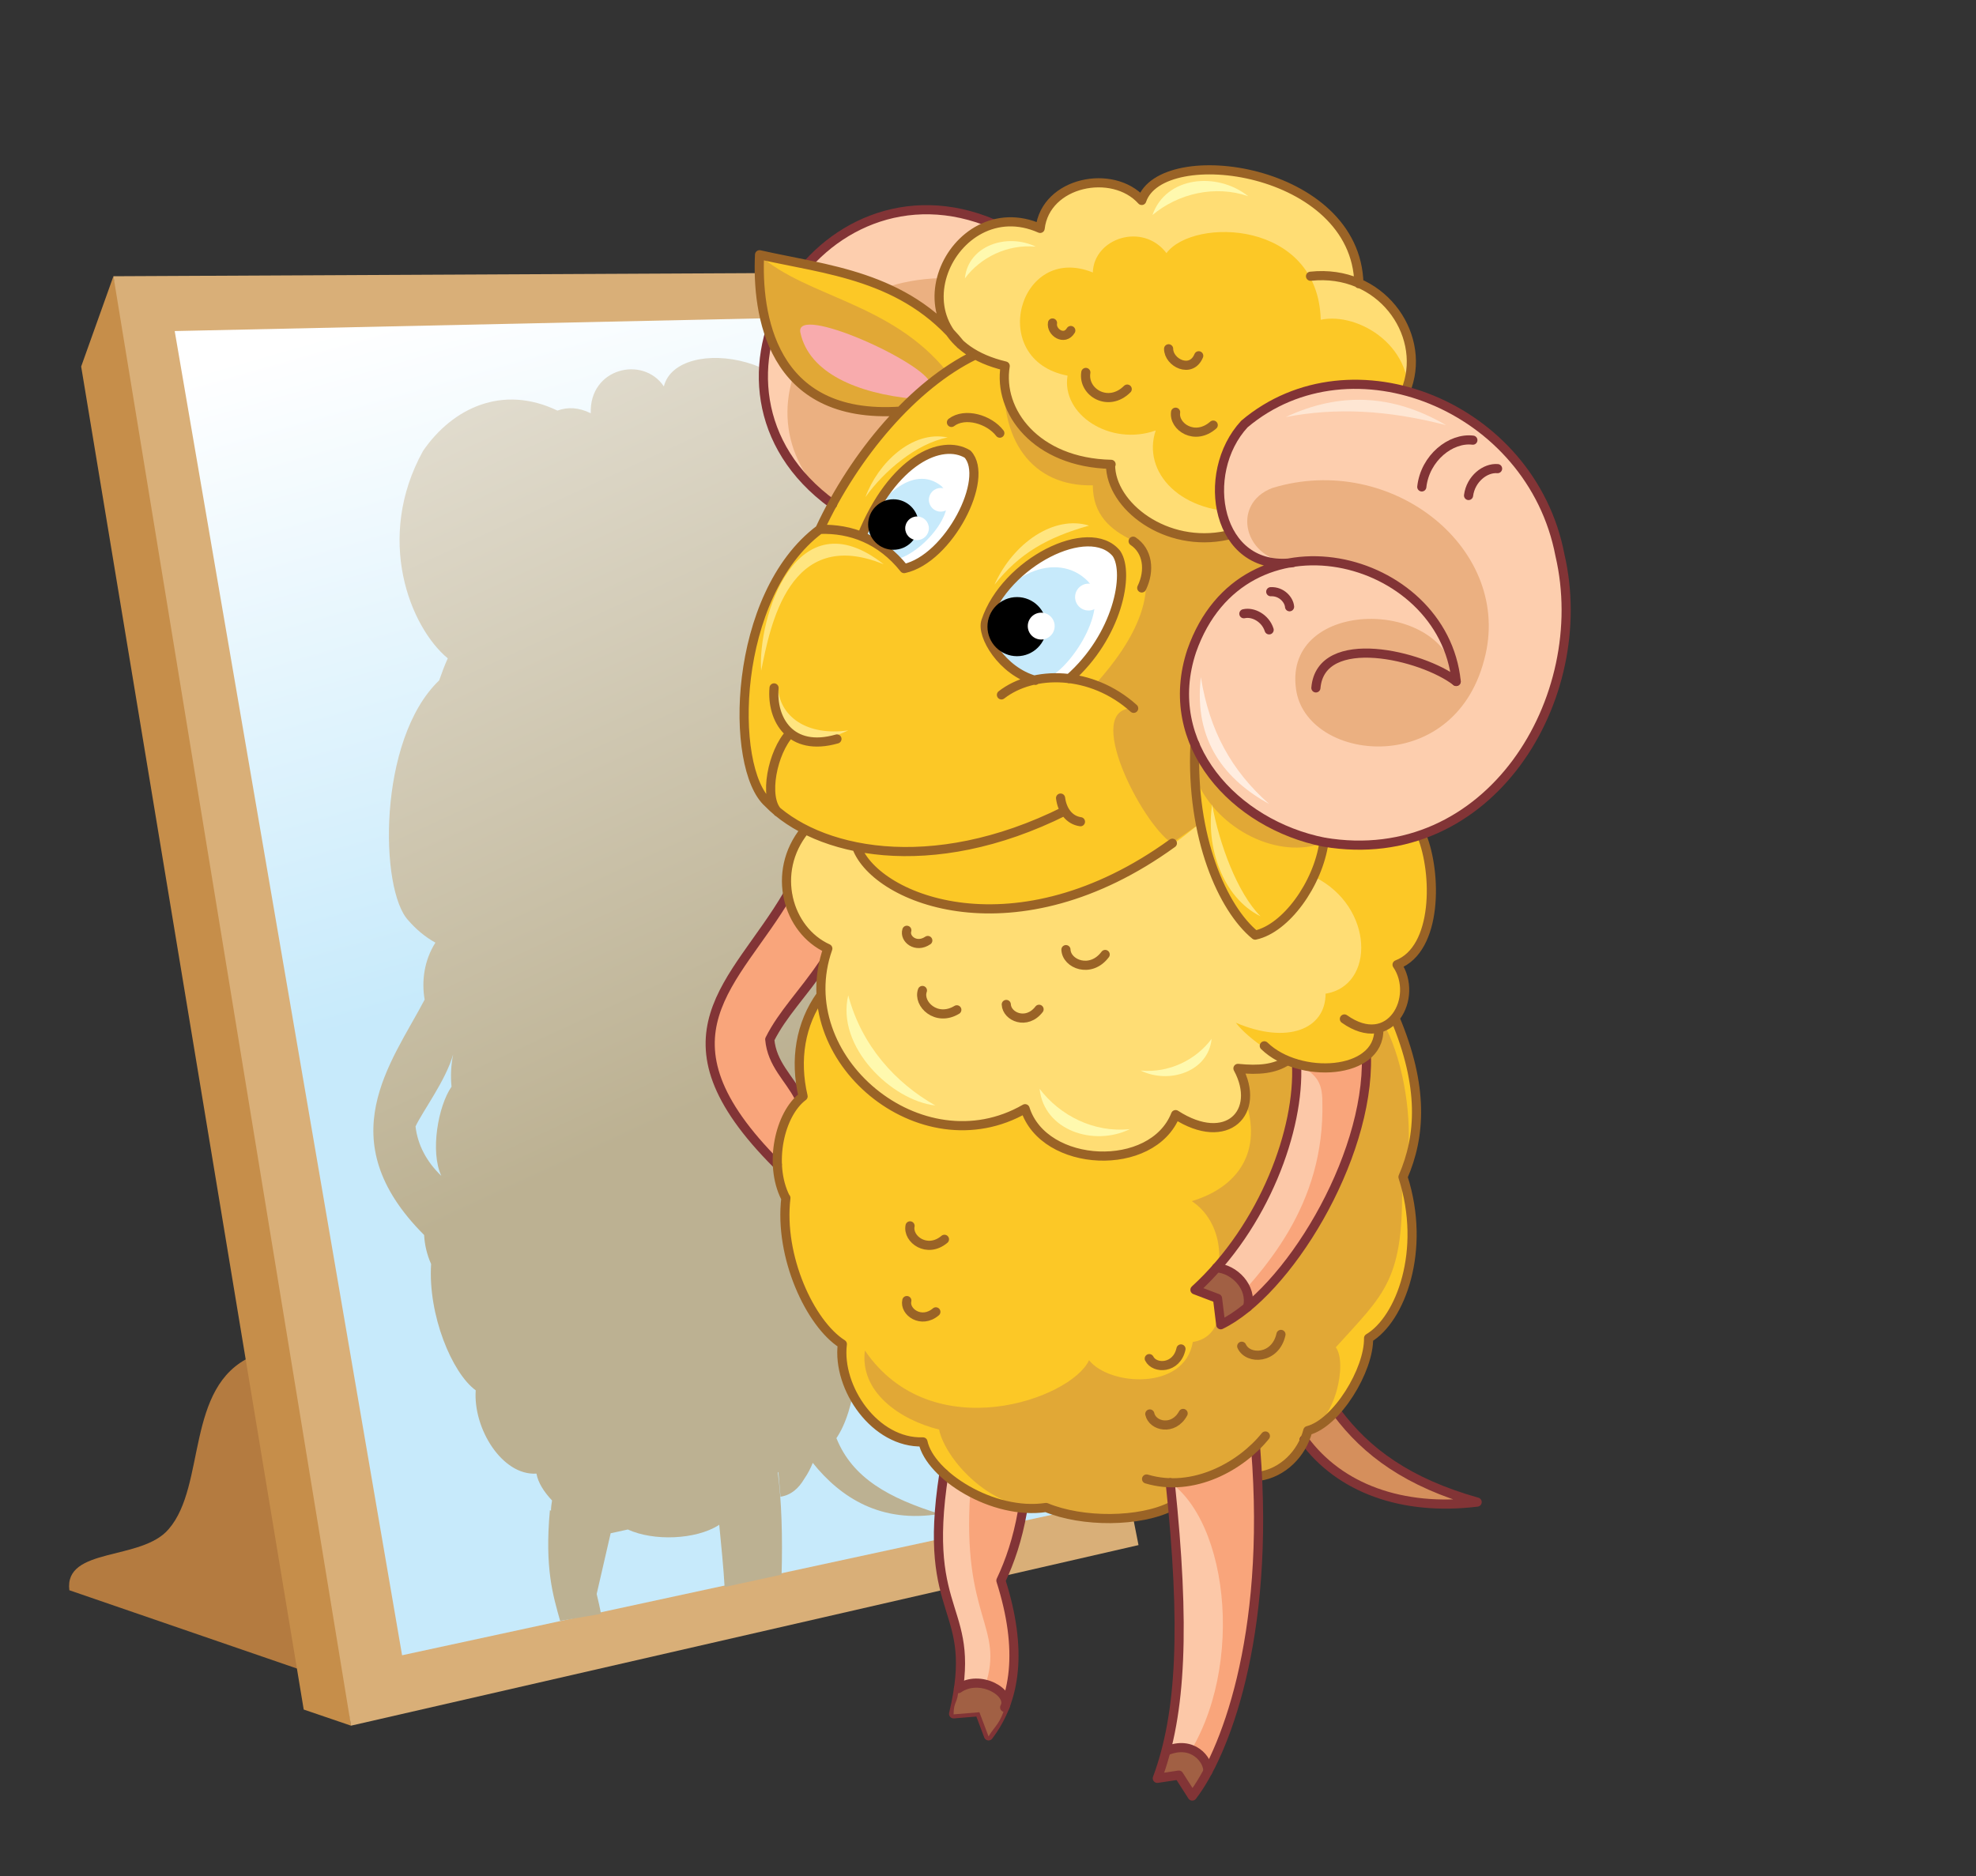 <?xml version="1.0" encoding="utf-8"?>
<!-- Generator: Adobe Illustrator 19.0.0, SVG Export Plug-In . SVG Version: 6.00 Build 0)  -->
<svg version="1.1" id="Layer_1" xmlns="http://www.w3.org/2000/svg" xmlns:xlink="http://www.w3.org/1999/xlink" x="0px" y="0px"
	 viewBox="0 0 367.6 349.1" style="enable-background:new 0 0 367.6 349.1;" xml:space="preserve">
<rect x="0" y="0" width="367.6" height="349.1" fill="#333333" stroke="none"/>
<style type="text/css">
	.st0{fill-rule:evenodd;clip-rule:evenodd;fill:#B47B40;}
	.st1{fill-rule:evenodd;clip-rule:evenodd;fill:#C68E4A;}
	.st2{fill-rule:evenodd;clip-rule:evenodd;fill:#D9AF78;}
	.st3{fill-rule:evenodd;clip-rule:evenodd;fill:url(#SVGID_1_);}
	.st4{fill-rule:evenodd;clip-rule:evenodd;fill:url(#SVGID_2_);}
	.st5{fill-rule:evenodd;clip-rule:evenodd;fill:#F9A57B;}
	.st6{fill-rule:evenodd;clip-rule:evenodd;fill:#FCC8A8;}
	.st7{fill-rule:evenodd;clip-rule:evenodd;fill:#A16044;}
	.st8{fill-rule:evenodd;clip-rule:evenodd;fill:#D58F5C;}
	.st9{fill-rule:evenodd;clip-rule:evenodd;fill:#FCC826;}
	.st10{fill-rule:evenodd;clip-rule:evenodd;fill:#E1A836;}
	.st11{fill-rule:evenodd;clip-rule:evenodd;fill:#FFDD74;}
	.st12{fill-rule:evenodd;clip-rule:evenodd;fill:#FDCEAE;}
	.st13{fill-rule:evenodd;clip-rule:evenodd;fill:#EBB081;}
	
		.st14{fill-rule:evenodd;clip-rule:evenodd;fill:none;stroke:#823436;stroke-width:1.701;stroke-linecap:round;stroke-linejoin:round;stroke-miterlimit:22.926;}
	.st15{fill-rule:evenodd;clip-rule:evenodd;fill:#F8ABAD;}
	.st16{fill-rule:evenodd;clip-rule:evenodd;fill:#FFE580;}
	.st17{fill-rule:evenodd;clip-rule:evenodd;fill:#FFFFFF;}
	.st18{fill-rule:evenodd;clip-rule:evenodd;fill:#C7EAFB;}
	
		.st19{fill-rule:evenodd;clip-rule:evenodd;fill:none;stroke:#9A6326;stroke-width:1.701;stroke-linecap:round;stroke-linejoin:round;stroke-miterlimit:22.926;}
	.st20{fill-rule:evenodd;clip-rule:evenodd;}
	.st21{fill-rule:evenodd;clip-rule:evenodd;fill:#FEE6D3;}
	.st22{fill-rule:evenodd;clip-rule:evenodd;fill:#FFEDE0;}
	.st23{fill-rule:evenodd;clip-rule:evenodd;fill:#FFF9AE;}
</style>
<path class="st0" d="M31.4,284.5c7-8.1,3-26.5,15.4-32.1l13.3,30l-3.6,28.5l-43.6-15C11.9,287.8,26.4,290.5,31.4,284.5z"/>
<polygon class="st1" points="21.1,51.4 15.1,68.2 56.5,318.1 65.3,321.1 45.8,158.8 "/>
<polygon class="st2" points="21.1,51.4 165,50.7 211.8,287.5 65.3,321.1 "/>
<linearGradient id="SVGID_1_" gradientUnits="userSpaceOnUse" x1="114.274" y1="177.363" x2="79.827" y2="56.598">
	<stop  offset="0" style="stop-color:#C7EAFB"/>
	<stop  offset="1" style="stop-color:#FFFFFF"/>
</linearGradient>
<polygon class="st3" points="32.5,61.6 157.2,58.9 200.6,280.8 74.8,308 "/>
<g>
	<linearGradient id="SVGID_2_" gradientUnits="userSpaceOnUse" x1="137.896" y1="202.569" x2="32.961" y2="-24.107">
		<stop  offset="0" style="stop-color:#BCB192"/>
		<stop  offset="1" style="stop-color:#FFFFFF"/>
	</linearGradient>
	<path class="st4" d="M133.7,279.4l0.1,0L133.7,279.4L133.7,279.4z M133.7,279.5L133.7,279.5L133.7,279.5L133.7,279.5z M104.2,301.6
		c-1.3-4.7-2.9-9.7-1.9-20.6l0.2,0.1c0-0.6,0.1-1.3,0.2-1.9l0,0c-1.5-1.6-2.6-3.3-2.9-5c-6.4,0.4-11.8-8.4-11.3-15.5
		c-4.4-3.2-8.9-14-8.3-23.5c-0.8-1.8-1.2-3.6-1.3-5.4v0C61.1,212,72.8,197.8,79,186l0,0c-0.6-3.4-0.1-7.3,2-10.6h0
		c-2-1.1-3.7-2.6-5-4.1c-5.4-5.6-5.8-33.7,5.7-44.7c0.5-1.4,1-2.8,1.6-4.1h0l0,0c-7-5.8-13.6-22.3-4.6-38.6c5.5-8,14.8-12.4,25-7.5
		l0,0c1.9-0.7,4-0.6,6.2,0.5c-0.3-8.4,9.7-10.8,13.6-5c2.4-9.7,28.7-6.4,29.6,12.6c5.6,3.4,7.3,8.1,7,15.7c0.1,0.5,0.1,1.1,0.2,1.6
		c9.7,3,18.5,12.3,21.1,25.9c4.1,18.1-3.2,39.5-17.4,46l0.1,0.1c2.2,9.9,2.7,17.9-2.8,21c1.1,2.8,2,6.6,0.2,9
		c2.3,5.9,4.7,20.1,1.6,25.4l1.7,6.8c0.4,10.2-2,14.6-5.5,19.6c-0.7,5.6-2,9.5-3.7,12c3,7.5,9.9,11.2,19.2,14.1
		c-10.9,1.8-18.4-3-23.6-9.5c-0.4,1-0.9,2-1.6,3c-1,1.7-2.4,3-4.4,3.3l-0.4-4.6l-0.1,0.1c0.7,5.2,0.9,12,0.7,19l-10.6,2.3
		c-0.2-3.6-0.6-7.4-1-11.6l0,0l-0.1,0.1c-4.3,2.7-12.1,3-16.9,0.8l0,0l-3.2,0.7l-2.6,11.3c0.3,1.3,0.6,2.5,0.8,3.7L104.2,301.6
		L104.2,301.6z M84,202.2c-0.2-2-0.1-4,0.3-6c-1.4,4.9-5.7,10.6-7,13.4c0.4,3.4,2,6.5,4.8,9.2l0,0C80,214.3,81.5,205.8,84,202.2
		L84,202.2z"/>
</g>
<path class="st5" d="M154,176.4l-4.9-4.1l-2.5-5.9c-9.1,13.4-25.7,29.2-1.9,50.2l0.8-6l3.3-6.6l-3.3-5.1l-2.1-5.6
	C145.3,189.9,152.7,182.3,154,176.4z"/>
<path class="st5" d="M175,276.3l15.1,5l-4,12.8c3.5,13,2.8,22.6-2.3,28.9l-1.7-4.5l-4.8,0.4C182.3,299.6,171.6,300.2,175,276.3z"/>
<path class="st6" d="M175.5,274.1l5,3.5c-1.6,23.5,6.4,25,2.8,36l-5.1,0.5C179.1,292.8,172,299,175.5,274.1z"/>
<path class="st5" d="M233.6,269.2l-15.8,6.7c2.8,26.7,2.1,42.9-2.5,55l4-0.6l2.5,3.9C232.5,321.9,235.9,287.4,233.6,269.2z"/>
<path class="st6" d="M217.8,275.9c2.8,26.7,2.1,42.9-2.5,55l4-0.6l-1.2,0.2C231.7,315.1,229.6,284.6,217.8,275.9z"/>
<path class="st7" d="M225.2,329c-1.6-3.1-5.2-5.4-8.2-3.2c-0.5,2.2-0.9,3.2-1.6,5.1l4-0.6l2.5,3.9
	C223.1,332.5,223.9,331.4,225.2,329z"/>
<path class="st8" d="M242.1,267.1l6.8-4.9c3.8,9,13.2,13.5,26.1,17.3C259.4,281.2,249.1,275.1,242.1,267.1z"/>
<path class="st9" d="M218.4,280.1l0.1-4.6c4.5,0.7,9.5-1.4,15.2-6.4l0.4,5.6c4.7-0.4,7.1-4.3,8.4-7.8c5.5-1.8,9.9-6.6,12-17.9
	c5.1-5.6,8.6-10.5,8.4-22.2l-2-7.8c4.5-6.1,1.5-23.1-1.5-29.6l-106.7-4c-3.5,4.1-6,13.7-3.3,18.8c-5.1,6.2-6.2,12.5-3.3,18.8
	c-1.3,10.9,4.5,23.4,10.5,27.2c-1,8.2,6.1,18.5,15,18.2c1.3,6.2,13,13.7,22.9,12.2C201.4,283.3,212.4,283.2,218.4,280.1z"/>
<path class="st10" d="M218.4,280.1l0.1-4.6c4.2,0.7,9.9-1.4,15.2-6.1l0.4,5.3c4.4-0.4,7.9-5.2,9.1-8.5c5.2-1.7,7.5-12.6,5.3-15.5
	c9.1-10.1,12.8-12.4,12.3-31.8c3.9-7.6-1.1-39.5-14.5-34l-16.2,13.9l1.4,5.4c3.7,10.2-1.4,16.8-9.8,19.3c5.5,3.6,6.4,11.6,3.5,16.1
	c3.1,4.5,1.1,9.5-3.3,10.1c-1.5,9.1-15.5,8.2-19.3,3.4c-3.3,7.2-29.2,16.5-41.7-1.8c-1,7.7,6.5,12.9,13.8,14.7
	c1.2,5.8,10.4,15.7,19.7,14.3C201,283.1,212.7,283,218.4,280.1z"/>
<path class="st11" d="M149.7,154.4l87.8-19.9l26.9,21c2.6,11.4,0.1,18.6-4.6,24l-3.7-4c-0.1,3.1,1.7,11.2-6.2,14.1l-7,4.1
	c-2.2,4.1-6.4,5.8-12.7,5.2c4.4,8.1-2,14.8-11.6,8.6c-4.3,10.9-24.5,10-28-1.1c-19.4,11.2-43.9-9.4-36.7-29.8
	C146.5,173,143.4,162.3,149.7,154.4z"/>
<path class="st9" d="M237.6,134.4l26.9,21c2.6,11.4,3.1,20.6-4.6,24c1.9,4.1,3.1,10.1-3.3,12.1c-1,8.2-9.3,7.1-13.6,6.8
	c-4.6-0.5-10.9-5.1-13.1-8c9.6,4.1,16.7,1.2,16.7-5.4c9.3-1.5,9-16.2-2-21.7c-5.2-6.9-16,8.9-17.9,0.7
	C234.2,156.2,220.6,148,237.6,134.4z"/>
<path class="st12" d="M154.9,93.8L187,68.1l-2.1-26.4C152.1,27.7,125,72.1,154.9,93.8z"/>
<path class="st9" d="M222.2,140.1c5,9.1,15.9,15.5,24.9,16.8c-1.8,3-1.3,9.3-13.6,17.1C226.4,166.8,219.9,151.7,222.2,140.1z"/>
<path class="st13" d="M154.9,93.8L193,79.2l-2-24.9C153.8,42.1,134.2,76.6,154.9,93.8z"/>
<path class="st9" d="M159.3,157.6c7.2,11.4,33.5,21.3,64-4.5l-1-14.6c-6.8-16.3,4.8-32.3,18.1-33.8c-4.9,0.9-8.6-0.7-11.2-4.7
	l-32.9-41.8l-14.9,7.9C170,71.6,159,84.5,152.5,98.5c-16.3,12.2-16.9,44.4-9.6,50.9C146.5,153.2,152.2,156.2,159.3,157.6z"/>
<path class="st10" d="M218,156.9l4.7-3.3l-0.1-8.4c4,9.3,15.4,14.8,23.6,11.6l-24-18.2c-6.8-16.3,4.8-32.3,18.1-33.8
	c-4.9,0.9-8.6-0.7-11.2-4.7L187,68.1c-1.5,13.9,5.2,22.5,16.3,22.2c0,5.4,3.2,8.3,7.5,10.3c5.8,8.7,0.3,18.6-7.1,26.8l7.2,4.4
	C201.3,131.5,212.3,153.1,218,156.9z"/>
<path class="st14" d="M184.9,41.7c-32.7-14-59.9,30.4-30,52.1"/>
<path class="st11" d="M206.6,86.5c1.2,7.9,6.9,14.1,21.7,13.1c-4.4-17.4,2.3-30,33.4-27.7c1-9.2-1-14.9-8.9-19.1
	c-0.5-21.7-36.7-26.5-40.4-15.5c-5.1-6.8-19-4.4-18.9,5.2c-16.4-7.3-29.3,20.2-6.5,25.6C185.5,76.6,192.6,86.2,206.6,86.5z"/>
<path class="st9" d="M215,80.1c-2.6,7.7,4.6,15.8,17.3,15.1c-3.8-14.9,2.8-21.3,29.5-19.3c2-11.3-9.1-17.9-16.1-16.4
	C245.2,40.9,222,40.4,217,47.1c-4.4-5.8-13.5-2.8-13.7,3.6c-13.8-5.6-19.8,16.3-4.7,19.2C197.4,77.1,206.5,83.1,215,80.1z"/>
<path class="st9" d="M167.5,76.6c5.4-5.5,8.7-7.4,13.9-10.5c-10.4-12.9-27.8-15.8-40.1-18.6C140.8,58.2,154.8,73.6,167.5,76.6z"/>
<path class="st10" d="M167.5,76.6c2.4-2.4,3.4-4.9,8.7-7.4c-10.4-12.9-26.1-13.9-34.9-21.7C140.8,58.2,143.1,77.9,167.5,76.6z"/>
<path class="st15" d="M169.9,74.2l3.2-2.8c-0.9-3.9-25.4-15-24.2-9.5C150.5,69.4,159.5,73.2,169.9,74.2z"/>
<path class="st16" d="M225.5,149.7c1.3,7.3,4.7,16.5,9,20.8C227.4,167,224.3,157.5,225.5,149.7L225.5,149.7z M161,92.5
	c3.4-4.8,9.5-10,15.3-11.1C169.7,80,163.3,86.2,161,92.5L161,92.5z M141.6,124.8c-0.7-9.7,6.4-32.7,22.8-19.8
	C146.8,97.8,143.3,116.4,141.6,124.8L141.6,124.8z M157.8,135.9c-7.6,1.1-12.9-2.5-13.1-8.3C143.2,136.3,148.7,140.3,157.8,135.9
	L157.8,135.9z M185,108.8c4.6-5.8,9.8-8.8,17.6-11C196.1,95.8,188.5,101,185,108.8z"/>
<path class="st12" d="M240.4,104.7c-6.4-0.5-15.9,7.4-18.7,16.5c-5.8,17.4,8,32.3,24.6,35.6c30.8,5.2,50.1-26.8,43.9-53.4
	c-5.3-27.8-38.8-41.2-58.7-24.4C222.9,88.1,226.2,106.5,240.4,104.7z"/>
<path class="st13" d="M240.4,104.7c16.8-2.5,29.8,10.7,30.5,22.1c-1.6-15.8-32.2-15.7-29.8,1.4c1.8,13.5,29.2,16.8,35-5.4
	c5.6-20.5-17.1-38.8-39.4-32C228.8,93.8,231.5,104.4,240.4,104.7z"/>
<path class="st14" d="M248.7,262.8c5.5,7.4,13.3,13.1,26.1,16.7c-14,1.7-25.6-2.6-32.2-11.6"/>
<path class="st17" d="M192.7,126.5l6.2-0.2c9-7.9,11.3-19.6,8.8-23.3c-5.1-6.2-20.7,1.7-24.3,12.6
	C182.5,118.1,186.4,124.9,192.7,126.5z"/>
<path class="st18" d="M201.9,107.7c-6.1-5.4-16.7,0-18.5,9.3l3.6,6.1l5.7,3.3l2.3-0.3C199.6,124,207.2,112,201.9,107.7z"/>
<path class="st14" d="M190.2,281.3c-0.9,5.1-2.3,9.2-4,12.8c4.1,12.9,2.8,22.2-2.3,28.9l-1.7-4.5l-4.8,0.4
	c4.9-20.5-6.1-17.1-1.8-44.7"/>
<path class="st17" d="M160.3,99.8l-0.6-0.2c3.4,1.1,5.8,2.9,8.5,6.2c8.3-1.8,16-16.8,11.8-21.3C175.2,81.6,166,85.6,160.3,99.8z"/>
<path class="st14" d="M146.5,166.5c-9.6,16.5-25.9,26.2-1.9,50.2"/>
<path class="st18" d="M175.2,90.5c-5.3-4.4-12.2,2.3-14.8,9.2l6.3,4.4C171.5,103,179,94.7,175.2,90.5z"/>
<path class="st14" d="M153.1,179.4c-3.7,5.5-7.5,9.2-9.9,14c0.4,4.6,3.6,7.2,5.4,10.7"/>
<path class="st5" d="M241.2,197.9c3.5,1.9,7.7,1.7,13-1.5c0.5,19.3-14.9,44.1-27.1,50l-0.6-4.9l-4.2-1.6
	C235.2,228.1,241.7,210,241.2,197.9z"/>
<path class="st6" d="M241.2,197.9c3.5,1.9,4.8,3.2,4.8,7.1c0.5,19.3-10.8,31.5-19.1,40l-0.5-3.4l-4.2-1.6
	C235.2,228.1,241.7,210,241.2,197.9z"/>
<path class="st7" d="M226.3,235.9c3.2,0.6,5.5,1.6,6.4,6.8c-1.8,2-3.8,2.8-5.6,3.8l-1.4-5.2l-3.4-1.3
	C223.3,238.4,225.1,237.5,226.3,235.9z"/>
<path class="st19" d="M234.2,274.7c4.4-0.6,8-4.2,9.1-8.5c5.4-1.4,11.4-11.3,11.3-17.2c5.9-3.5,10.8-16.3,6.4-30
	c3.3-7.6,3.9-16.8-1.5-29.6 M206.6,86.5c0,7.6,10.3,15.6,21.7,13.1 M261.8,71.9c3.4-10-5-21.9-18-20.5 M252.8,52.8
	c-0.5-21.7-36.7-26.5-40.4-15.5c-5.4-6-17.9-3.5-18.9,5.2c-16.4-7.3-29.3,20.2-6.5,25.6c-1.4,8.4,5.7,18,19.7,18.3 M147,136.4
	c-3.3,3.5-5,12-2.3,14.7 M152.5,98.5c5.8-0.2,11.4,1.9,15.7,7.3c8.3-1.8,16-16.8,11.8-21.3c-4.8-2.9-13.9,1-19.7,15.3 M246.3,156.7
	c-1.1,7.8-7.1,16.1-12.8,17.3c-6-4.9-12-18.2-11.2-35.5 M152.7,185.2c-3.8,5.3-4.9,12-3.3,18.8c-4.4,3.3-6.4,12.6-3.3,18.8
	 M178.7,64.1c-10.4-12.9-25.1-13.9-37.4-16.7c-0.5,10.7,1.9,30.8,26.2,29.1 M155.7,137.5c-8.7,2.5-12.2-3.7-11.7-9.5 M186.3,129.3
	c5.9-4.6,16.7-4.6,24.6,2.5 M210.8,100.7c2.7,1.8,3.2,5.4,1.6,8.7 M177,78.6c2.5-1.9,7-0.6,9,2 M198.9,126.3
	c9-7.9,11.3-19.6,8.8-23.3c-5.1-6.2-20.7,1.7-24.3,12.6c-0.9,2.6,3,9.3,9.2,11 M201,152.9c-2.1-0.3-3.4-2.1-3.7-4.4 M181.3,66.1
	C170,71.6,159,84.5,152.5,98.5c-16.3,12.2-16.9,44.4-9.6,50.9c8.9,9.2,30.2,14,55.2,1.5 M159.4,157.7c3.7,9.8,29.7,20.2,58.7-0.8
	 M205.6,177.6c-2.7,3.6-7.2,1.8-7.3-0.9 M193.3,187.8c-2.3,3-6,1.4-6.1-0.9 M178,187.9c-3.8,2.3-7.3-1.1-6.4-3.6 M172.6,175
	c-2.2,1.5-4.4-0.3-3.9-1.9 M239.4,197.4c-2.3,1.5-5.2,1.8-9.1,1.4c4.4,8.1-2,14.8-11.6,8.6c-4.3,10.9-24.5,10-28-1.1
	c-19.4,11.2-43.9-9.4-36.7-29.8c-7.5-3.4-10.6-14.2-4.3-22 M146.2,222.9c-1.3,10.9,4.5,23.4,10.5,27.2c-1,8.2,6.1,18.5,15,18.2
	c1.3,6.2,13,13.7,22.9,12.2c6.7,2.8,17.5,2.8,23.5-0.3 M220.1,263c-1.8,3.3-5.7,2.4-6.2,0.1 M219.7,251c-0.8,3.7-4.9,3.8-5.9,1.8
	 M174.1,244.1c-2.7,2.3-5.9,0-5.4-2.1 M175.7,230.6c-3.2,2.7-6.9,0-6.4-2.5 M238.3,248.3c-1,4.6-6.1,4.8-7.3,2.2 M264.5,155.5
	c2.8,6.9,3,21.1-4.6,24c4.1,6-1.2,16.2-9.8,10.1"/>
<path class="st14" d="M254.2,196.5c0.5,19.3-14.9,44.1-27.1,50l-0.6-4.9l-4.2-1.6c13-11.9,19.5-30,18.9-42"/>
<path class="st7" d="M178.3,314.2c4.8-1.9,6.7-0.1,8.8,3c-1,3.6-2,3.9-3.2,5.9l-1.7-4.5l-4.8,0.4C177.4,316.5,178.2,317,178.3,314.2
	z"/>
<path class="st14" d="M217.7,275.9c2.8,26.7,2.1,42.9-2.4,55l4-0.6l2.5,3.9c5.8-7.5,14.6-29.2,11.8-64.6"/>
<circle class="st20" cx="189.2" cy="116.6" r="5.5"/>
<circle class="st17" cx="193.7" cy="116.5" r="2.5"/>
<circle class="st17" cx="202.5" cy="111.1" r="2.5"/>
<circle class="st17" cx="175" cy="93" r="2.2"/>
<circle class="st20" cx="166.2" cy="97.6" r="4.7"/>
<circle class="st17" cx="170.6" cy="98.3" r="2.2"/>
<path class="st14" d="M264.5,90.6c0.6-5.4,5.4-9.2,9.5-8.7"/>
<path class="st14" d="M273.2,92.2c0.4-3.1,3.1-5.2,5.4-5"/>
<path class="st14" d="M270.9,126.8c-6.3-4.9-25.2-9.4-26.1,1.2"/>
<path class="st14" d="M226.3,235.9c3.3,0.2,6.7,3.6,5.8,7.3"/>
<path class="st14" d="M224.7,329.6c0.1-2.1-2.8-5.9-7.7-3.8"/>
<path class="st14" d="M186.9,317.7c1.5-2.7-4.6-6.3-8.6-3.5"/>
<path class="st21" d="M239.2,77.6c9.4-1.8,18.9-1.3,29.8,1.5C258.9,73.2,249,73,239.2,77.6z"/>
<path class="st22" d="M236.1,149.6c-7-6.2-11.1-13.6-12.7-23.6C222,138,228.1,145.2,236.1,149.6z"/>
<path class="st14" d="M236.4,110.1c2-0.1,3.4,1.5,3.5,2.8"/>
<path class="st14" d="M231.4,114.2c1.7-0.4,4,0.8,4.7,3"/>
<path class="st14" d="M270.9,126.8c-2.4-23.8-39.6-33.1-49.2-5.7c-5.8,17.4,8,32.3,24.6,35.6c30.8,5.2,50.1-26.8,43.9-53.4
	c-5.3-27.8-38.8-41.2-58.7-24.4c-8.5,9.2-5.2,27.6,9,25.8"/>
<path class="st19" d="M235.2,194.6c6.5,6.3,21.4,5.4,21.3-3 M209.7,72.4c-3.5,3.5-8.3,0.6-7.7-3.1 M199.2,61.5
	c-1.2,2-3.7,0.3-3.4-1.4 M223,66.2c-1.4,3.4-5.6,1.3-5.6-1.3 M225.7,79.1c-3.4,3-7.4,0.3-7-2.4 M235.4,267.2
	c-4.5,5.6-13.4,10.6-22.1,8"/>
<path class="st23" d="M192.7,45.9c-5.3-0.5-10.3,2-13.2,5.9C180.1,45.7,187.3,43.3,192.7,45.9L192.7,45.9z M174,205.7
	c-7.4-4.2-13.7-11.1-16.2-20.5C155.5,194.8,165.9,204.8,174,205.7L174,205.7z M210.2,210.1c-6.7,0.7-13-2.5-16.8-7.5
	C194.2,210.3,203.4,213.4,210.2,210.1L210.2,210.1z M212.2,199.2c5.3,0.5,10.3-2,13.2-5.9C224.8,199.4,217.5,201.8,212.2,199.2
	L212.2,199.2z M232.2,36.5c-6.2-2.1-13-0.5-17.8,3.5C216.9,32.8,226.4,31.9,232.2,36.5z"/>
</svg>
